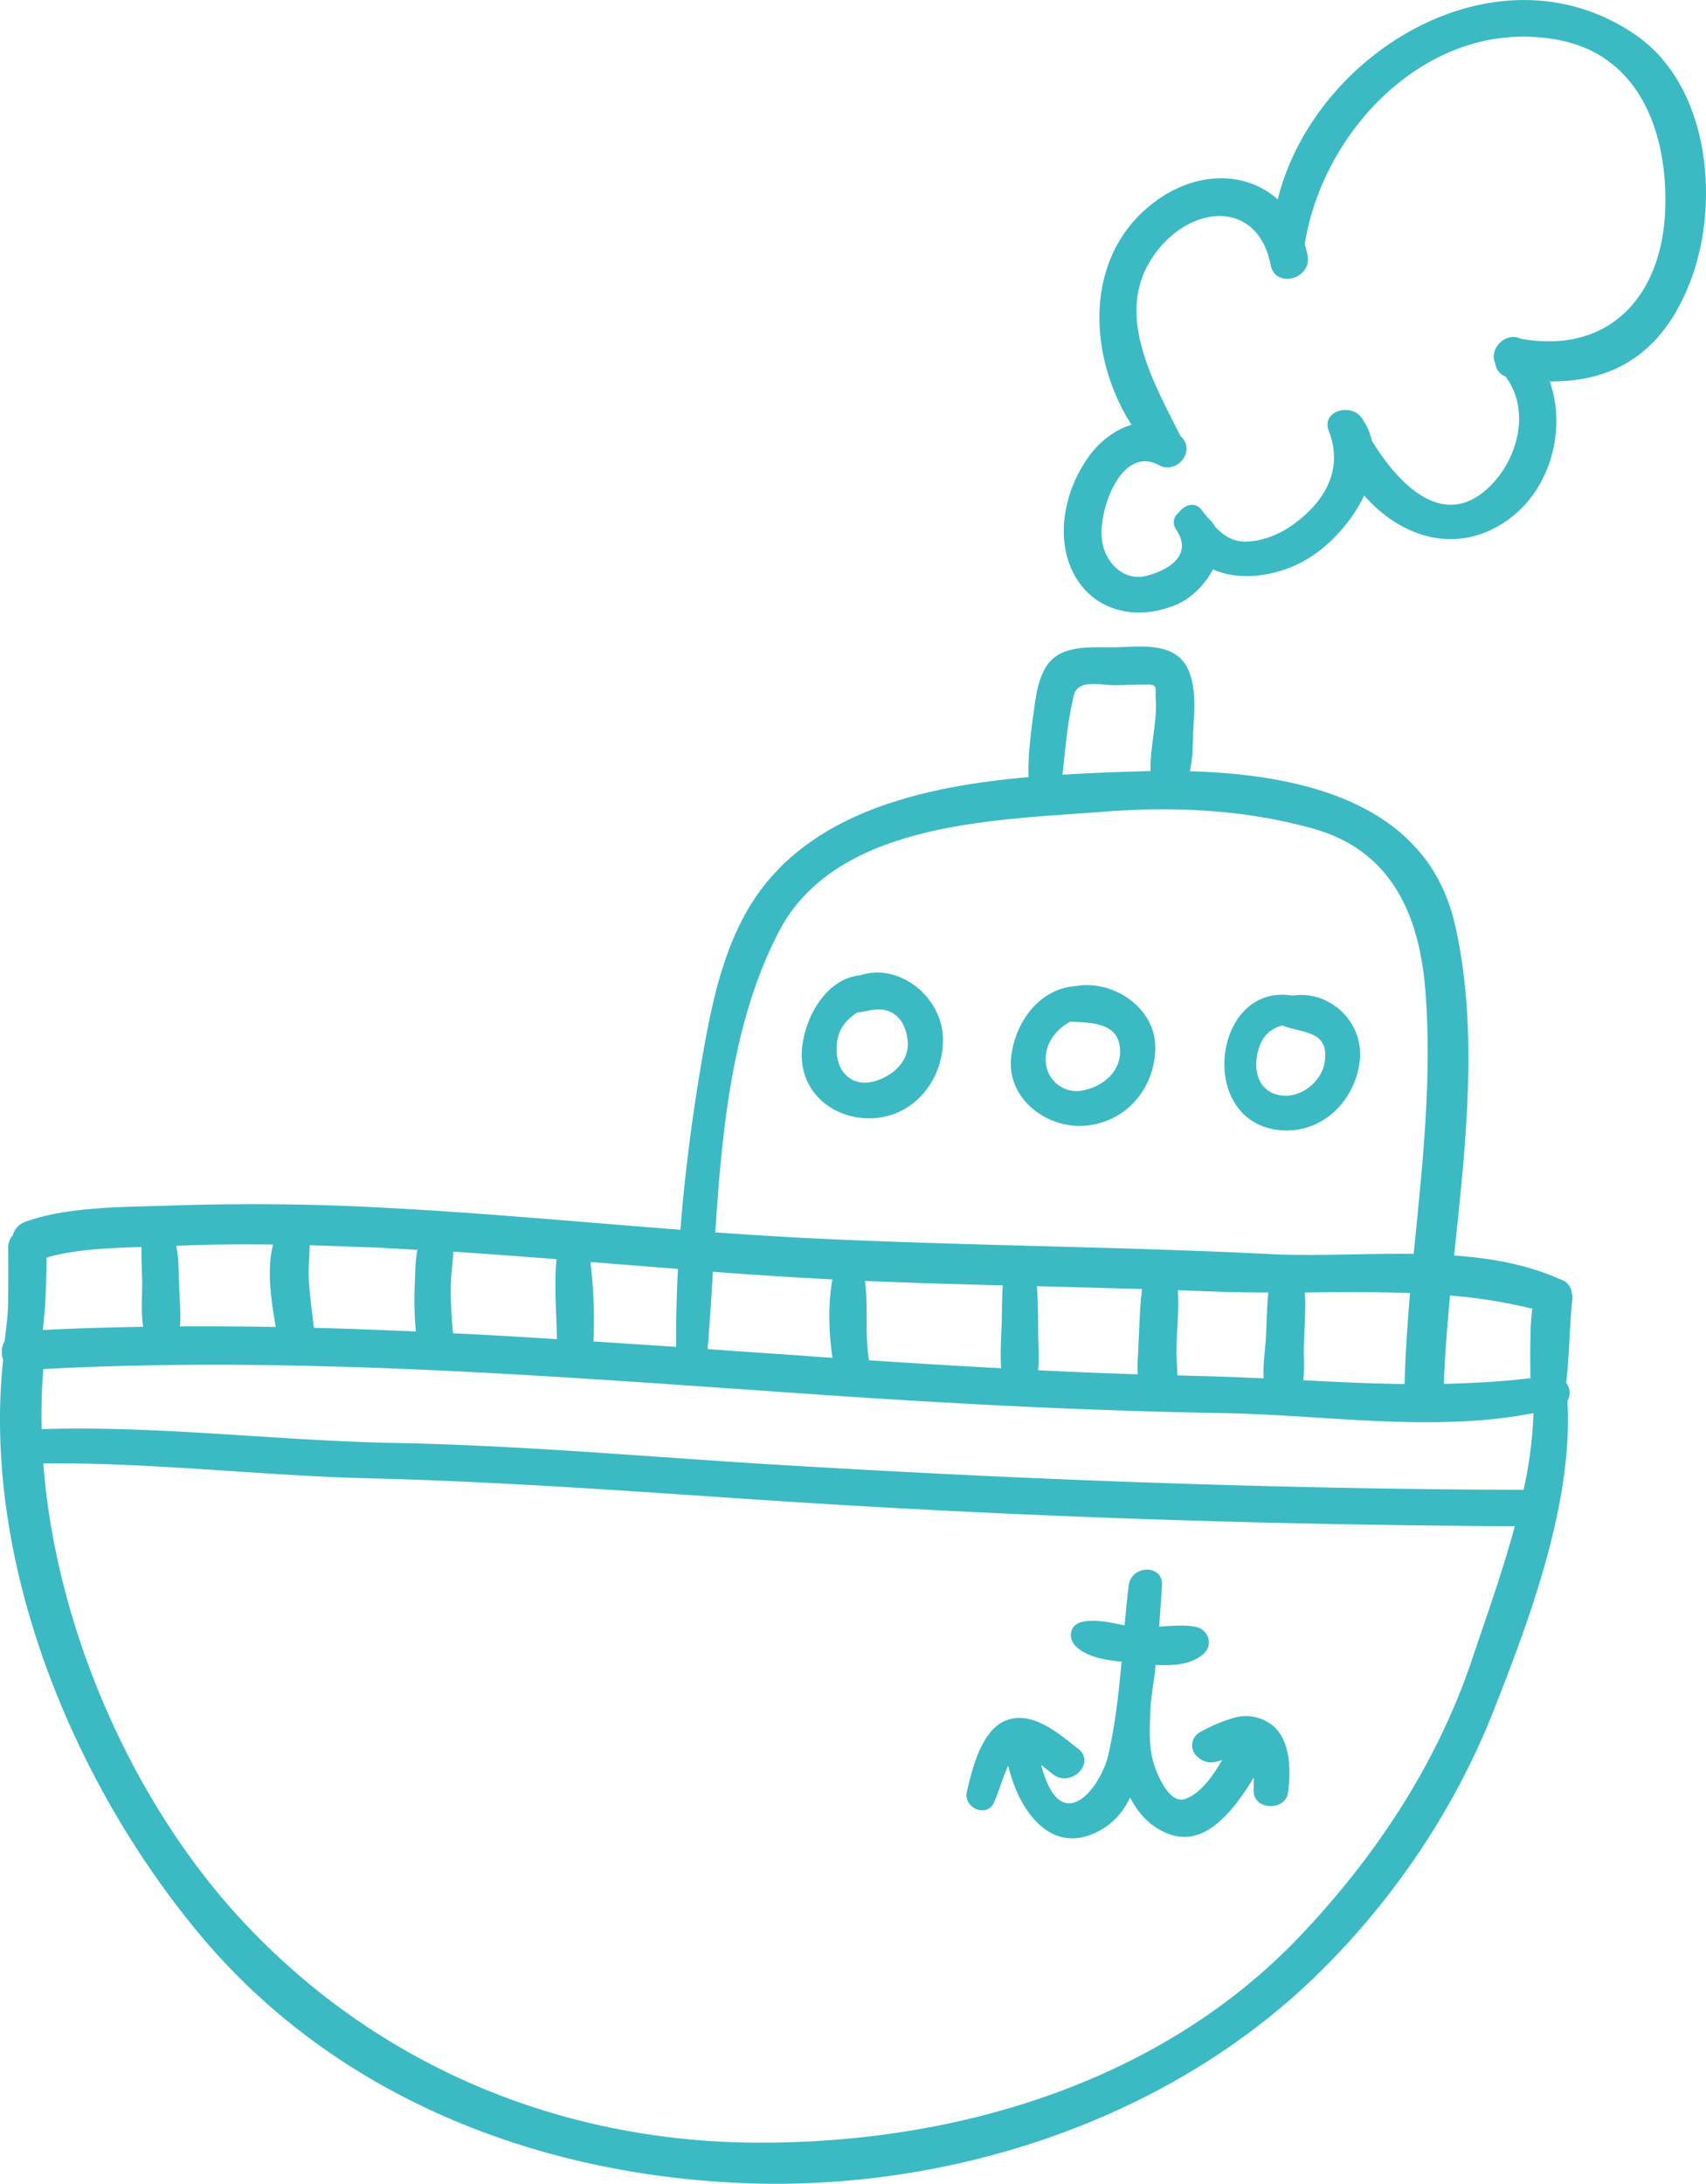 <svg xmlns="http://www.w3.org/2000/svg" width="840.3" height="1075.5" viewBox="-0.026 0.004 840.287 1075.447" style=""><g><g fill="#3bbac4" data-name="Layer 2"><path d="M805.6 17.2c-67.4-46.4-158.1 8-176.3 81-16.1-14.4-41.2-14.1-62 2.3-33.5 26.3-31.7 74.7-10 108.7-7.8 2.3-15 7.7-20.2 14.5-11.6 15.2-17.4 37.8-9.6 56 9.3 21.6 32.5 26.7 52.7 17.7 7-3.2 13.4-9.7 17.2-17 13.9 6.2 32.4 3.2 46.3-5 10.7-6.3 22-18.2 28.2-31.4 17.4 20 44.7 29.8 69.8 12.7 21.8-14.8 30-44.8 21.6-68.9 32.2.4 55.9-14.6 69.2-49.1 14.9-38.6 9.6-96.4-26.9-121.5zm14.6 85.3c-1.3 42.9-27.3 72.2-71.2 64.3-7.3-3.6-15.9 4.9-12.5 12.2a7.8 7.8 0 0 0 5 6.4c12.5 16.5 6.2 40.9-8.2 54.6-22.9 21.7-44.9-2.3-57.6-22.9a31.3 31.3 0 0 0-5.1-11.4c-5.3-7.4-20-3.4-16.1 6.6 7.2 18.6-1.7 34.5-17.3 45.8-6.9 5-15 8.4-23.5 8.6-6.6.2-11.2-3.1-15.2-7.3a17 17 0 0 0-3.7-4.5l-3.1-3.9c-3.2-4.2-8.5-2.3-11 1.3-2.4 1.9-3.7 5.1-1.4 8.5 8 11.9-2.4 19.5-14.3 22.7s-21-7-22.3-17.8c-1.8-14.2 9.5-46.8 28.2-36.6 8.7 4.7 18.3-7.1 10.8-14.1l-.3-.3c-14.8-29.4-35.2-64.8-9.1-94 18.6-20.7 47.7-20.2 53.5 9.7 2.3 11.9 20.5 7.1 18.2-4.7-.4-1.9-.9-3.7-1.4-5.4 9.3-58.4 63.7-113.2 126.1-100.4 39.8 8.2 52.6 46.8 51.5 82.6z"></path><path d="M771.4 681c1.6-13.6 1.6-27.7 3-41.1a8.3 8.3 0 0 0-.3-3.2 7.3 7.3 0 0 0-4.5-6.2c-16.6-7.6-34.7-10.9-53.4-12.2 5.7-54.8 12.3-110.7.4-163-13.7-60.1-75.4-73.9-130.6-75.5 1.7-7 1.4-15.1 1.8-21.4.5-8.8 1.2-18.6-1.9-27-5.4-14.8-21.4-13.2-34.3-12.7s-29.2-2.3-36.6 10c-3.7 6.2-4.7 13.5-5.7 20.7-1.5 11-3.1 22.2-2.7 33.3-49.2 4.3-101.3 15.9-130.9 54.2-17.6 22.9-24.3 52.6-29.2 80.4s-9.1 58.7-11.4 88.3c-49.7-3.8-99.3-8.5-149.1-11-34.1-1.8-68.2-2-102.3-.9-21.9.8-49.8.3-71 7.9a9.9 9.9 0 0 0-6.5 6.9 8.6 8.6 0 0 0-2.2 6.1c.1 9.8.1 19.5-.1 29.3-.2 5.4-1 10.9-1.6 16.4a11 11 0 0 0-.8 9.2v.2C-9 769.4 35.9 878.1 98.9 953.3c66 78.7 163.5 116.9 264.2 121.7s208.2-28.8 282.6-99.6c38.8-37 70.4-83.2 90-133.1 17.9-45.4 39.2-102.5 36.3-152.4a7.9 7.9 0 0 0-.6-8.9zm-57.2-43a257.1 257.1 0 0 1 40.5 6.5 118.8 118.8 0 0 0-.9 14.5c-.2 6.5-.1 13.1 0 19.7-14.1 1.7-28.3 2.5-42.7 2.8.6-14.3 1.7-28.8 3.1-43.5zM528.9 342.5c1.9-8.2 12.9-5.1 19.5-5.1s11.1-.3 16.6-.3 3.9 1.9 4.2 6.6c.9 11.7-2.9 24.3-2.5 36l-13 .4c-9.7.3-19.9.8-30.4 1.4 1.4-13.1 2.5-26.2 5.6-39zM383.5 459c28.1-54.4 106.8-55.1 159.3-59.2 35.1-2.8 70.1-1.2 104.1 8.3 39 11 52.4 43.3 55.2 80.5 3.3 42.8-1.6 85.9-5.8 128.9-23.9-.3-48.2 1.2-70.6.1-74.1-3.7-148.2-4.1-222.3-7.6-17-.8-34-1.9-51.1-3.1 3.3-51.2 8.4-103.9 31.2-147.9zm258.7 202.9c.3-8.4 1-17 .5-25.4 17.2-.2 34.6-.3 51.8.3-1.3 15-2.3 29.9-2.7 44.8-16.6-.2-33.3-1-49.9-1.9.7-5.9.1-12.3.3-17.8zm-19.8 16.9c-11.3-.5-22.5-1-33.6-1.2l-8.9-.3c0-3.9-.6-8.2-.5-12.1.1-9.8 1.4-19.9.7-29.8l19.3.7c8.3.3 16.7.4 25.3.4-.8 7.4-.8 14.8-1.2 22.1s-1.6 13.5-1.1 20.2zm-62-2c-16.4-.5-32.7-1.2-49.1-2 .6-6.6 0-13.5 0-20.1s-.1-14.2-.6-21.3l51.8 1.4c-1.2 9.3-1.3 18.8-1.8 28-.1 3.9-.7 9.1-.3 14zm-67.3-3c-21.7-1.1-43.4-2.5-65.1-3.9-2.2-12.9-.2-26.3-2-39.1 22.6 1 45.3 1.6 67.9 2.2-.4 5.8-.4 11.6-.5 17.4-.2 7.6-.9 15.7-.3 23.4zm-142-47.5q19.8 1.5 39.6 2.7l19.3 1.1c-2.3 12.2-1.8 26.1 0 38.6l-18.1-1.3-43.4-3c1-12.4 1.9-25.2 2.6-38.1zm-17.2-1.4q-1 19.2-.9 38.4l-40.7-2.7a243.2 243.2 0 0 0-1.5-39.1l43.1 3.4zm-110.7-8.5c17 1.1 33.9 2.4 50.9 3.7-1.3 12.9 0 26.3.2 39.4-17-1.1-34.1-2.1-51.2-2.9-.7-7.2-1.1-14.4-1.1-21.6s1-12.4 1.2-18.6zm-70.7-3.2l33.5 1.2 19.6 1.1c-1.1 5.5-1.1 11.3-1.3 16.5a170.9 170.9 0 0 0 .5 23.7c-16.7-.7-33.5-1.4-50.2-1.8-.9-7.2-1.8-14.4-2.4-21.6s.2-12.7.3-19.1zm-18-.3c-3.3 12.4-.9 27.8 1.3 40.6-15.8-.3-31.5-.4-47.2-.3.6-7.4-.3-15.2-.5-22.5-.1-5.7-.2-11.6-1.3-17.2 15.9-.7 31.8-.8 47.7-.6zm-113 37.6c1.1-10.4 1.3-20.8 1.4-31.2 14.7-4.2 31.2-4.7 46.8-5.2-.2 5.5.2 11.1.3 16.6.1 7.3-.7 15.3.5 22.7-16.5.3-33 .7-49.4 1.6.1-1.5.3-3 .4-4.5zm703.3 167.4c-17.4 51.4-47.8 97.1-85.1 136.2-68.8 71.9-169.5 101.5-266.9 101.1s-187.5-38.3-253.5-109.3c-53.5-57.5-91.8-143.3-98-225.2 53.4-.6 106.6 6 160 7.3 64.1 1.6 127.5 6.2 191.4 10.5 124.1 8.3 249 12.5 373.4 13.1-6.2 23-14.4 45.7-21.3 66.3zm25.6-84.2c-121.6-.4-243.5-4.9-364.8-12.2-64-3.8-127.4-9.7-191.5-10.9-57.8-1.1-115.8-8.6-173.6-6.8a290.2 290.2 0 0 1 .8-29.6c127.4-6.7 256.5 4 383.5 12.7 65.7 4.5 131.4 7.9 197.3 9 49.4.8 104 9.7 153.2 0a207.2 207.2 0 0 1-4.9 37.8z"></path><path d="M624.9 848.4a21 21 0 0 0-17.6-2.3 77.5 77.5 0 0 0-16.5 7.1 7.3 7.3 0 0 0-1.5 11.5c4.2 4.2 8.4 3.6 12.7 2-4.8 8.1-10.5 16.4-18.2 19.2s-13.7-11.6-15.3-16.7c-2.8-8.3-2.2-16.6-2-25s2-16.2 2.7-24.3c8.3.5 17.2 0 23.2-5.1s2.2-12.7-3.7-13.7-11.8-.4-17.8 0c.5-6.7 1-13.5 1.4-20.2.8-10.8-15.3-10.3-16.4 0-.8 6.5-1.4 13-2 19.5-6.9-1.3-14.2-3.1-20.8-1.7s-7.1 8.3-3.3 12c5.4 5.3 14.4 6.8 22.6 7.6-1.4 15.4-3.1 30.8-6.5 45.8s-20.6 38.1-30.7 12.5a63.9 63.9 0 0 1-2.4-7.4l5.7 4.5c8.9 7 21.5-5.5 12.5-12.5s-22.7-19.4-36.1-13.7c-11.6 5-16.2 24-18.7 34.9-1.8 7.8 9.7 13.1 13.3 5.4 2.5-5.4 4.2-12.3 7.1-18.2 5.5 23.6 23 47.1 48.6 29.7a35.8 35.8 0 0 0 11.4-14.1c4.5 8.8 11.4 15.8 21 18.6 17.1 4.9 30.7-13.2 39.9-28.4 0 3.5-.1 6.5 0 7.7 1.3 8.5 15.5 8.4 16.8 0 1.7-11.2 1.5-28-9.4-34.7z"></path><path d="M423.6 480.3c-17 1.6-28 21.7-28.7 37.9-.9 21.5 18.3 34.8 38 32.2s32.2-21 31.5-39.6c-.8-20.2-21.7-36.8-40.8-30.5zm6.7 52.3c-10.3 2.7-17.7-4.2-18.2-14.4s3.8-15.5 10.3-19.7a4.1 4.1 0 0 0 1.1 0c5.6-1 10.2-2.6 15.6.1s7.7 9.2 8 14.9c.5 9.8-8.2 16.8-16.8 19.1z"></path><path d="M529.9 485.6c-17.6 1.1-30 17.4-31.9 35.2-2.1 20.3 17.4 34.9 36 33.6 20.4-1.4 34.8-18.3 35-38.3s-20.9-33.7-39.1-30.5zm3.9 51.3a15.2 15.2 0 0 1-18.7-13.7c-.8-8.9 4.7-16 12-20.1 9.7.7 23.3 0 24.5 13 1 11.2-7.9 18.7-17.8 20.8z"></path><path d="M636.7 490.3c-39.4-6.6-47.7 62.5-6.1 66.3 20.6 1.8 36.8-14.4 39.1-34s-15.2-35.1-33-32.3zm15.8 32.4c-1.3 10-11.9 18.4-22 16.7s-12.9-10.9-11.4-19.4 5.5-13.1 12.4-15l.5.2c9.9 3.7 22.6 2.3 20.5 17.5z"></path></g></g></svg>